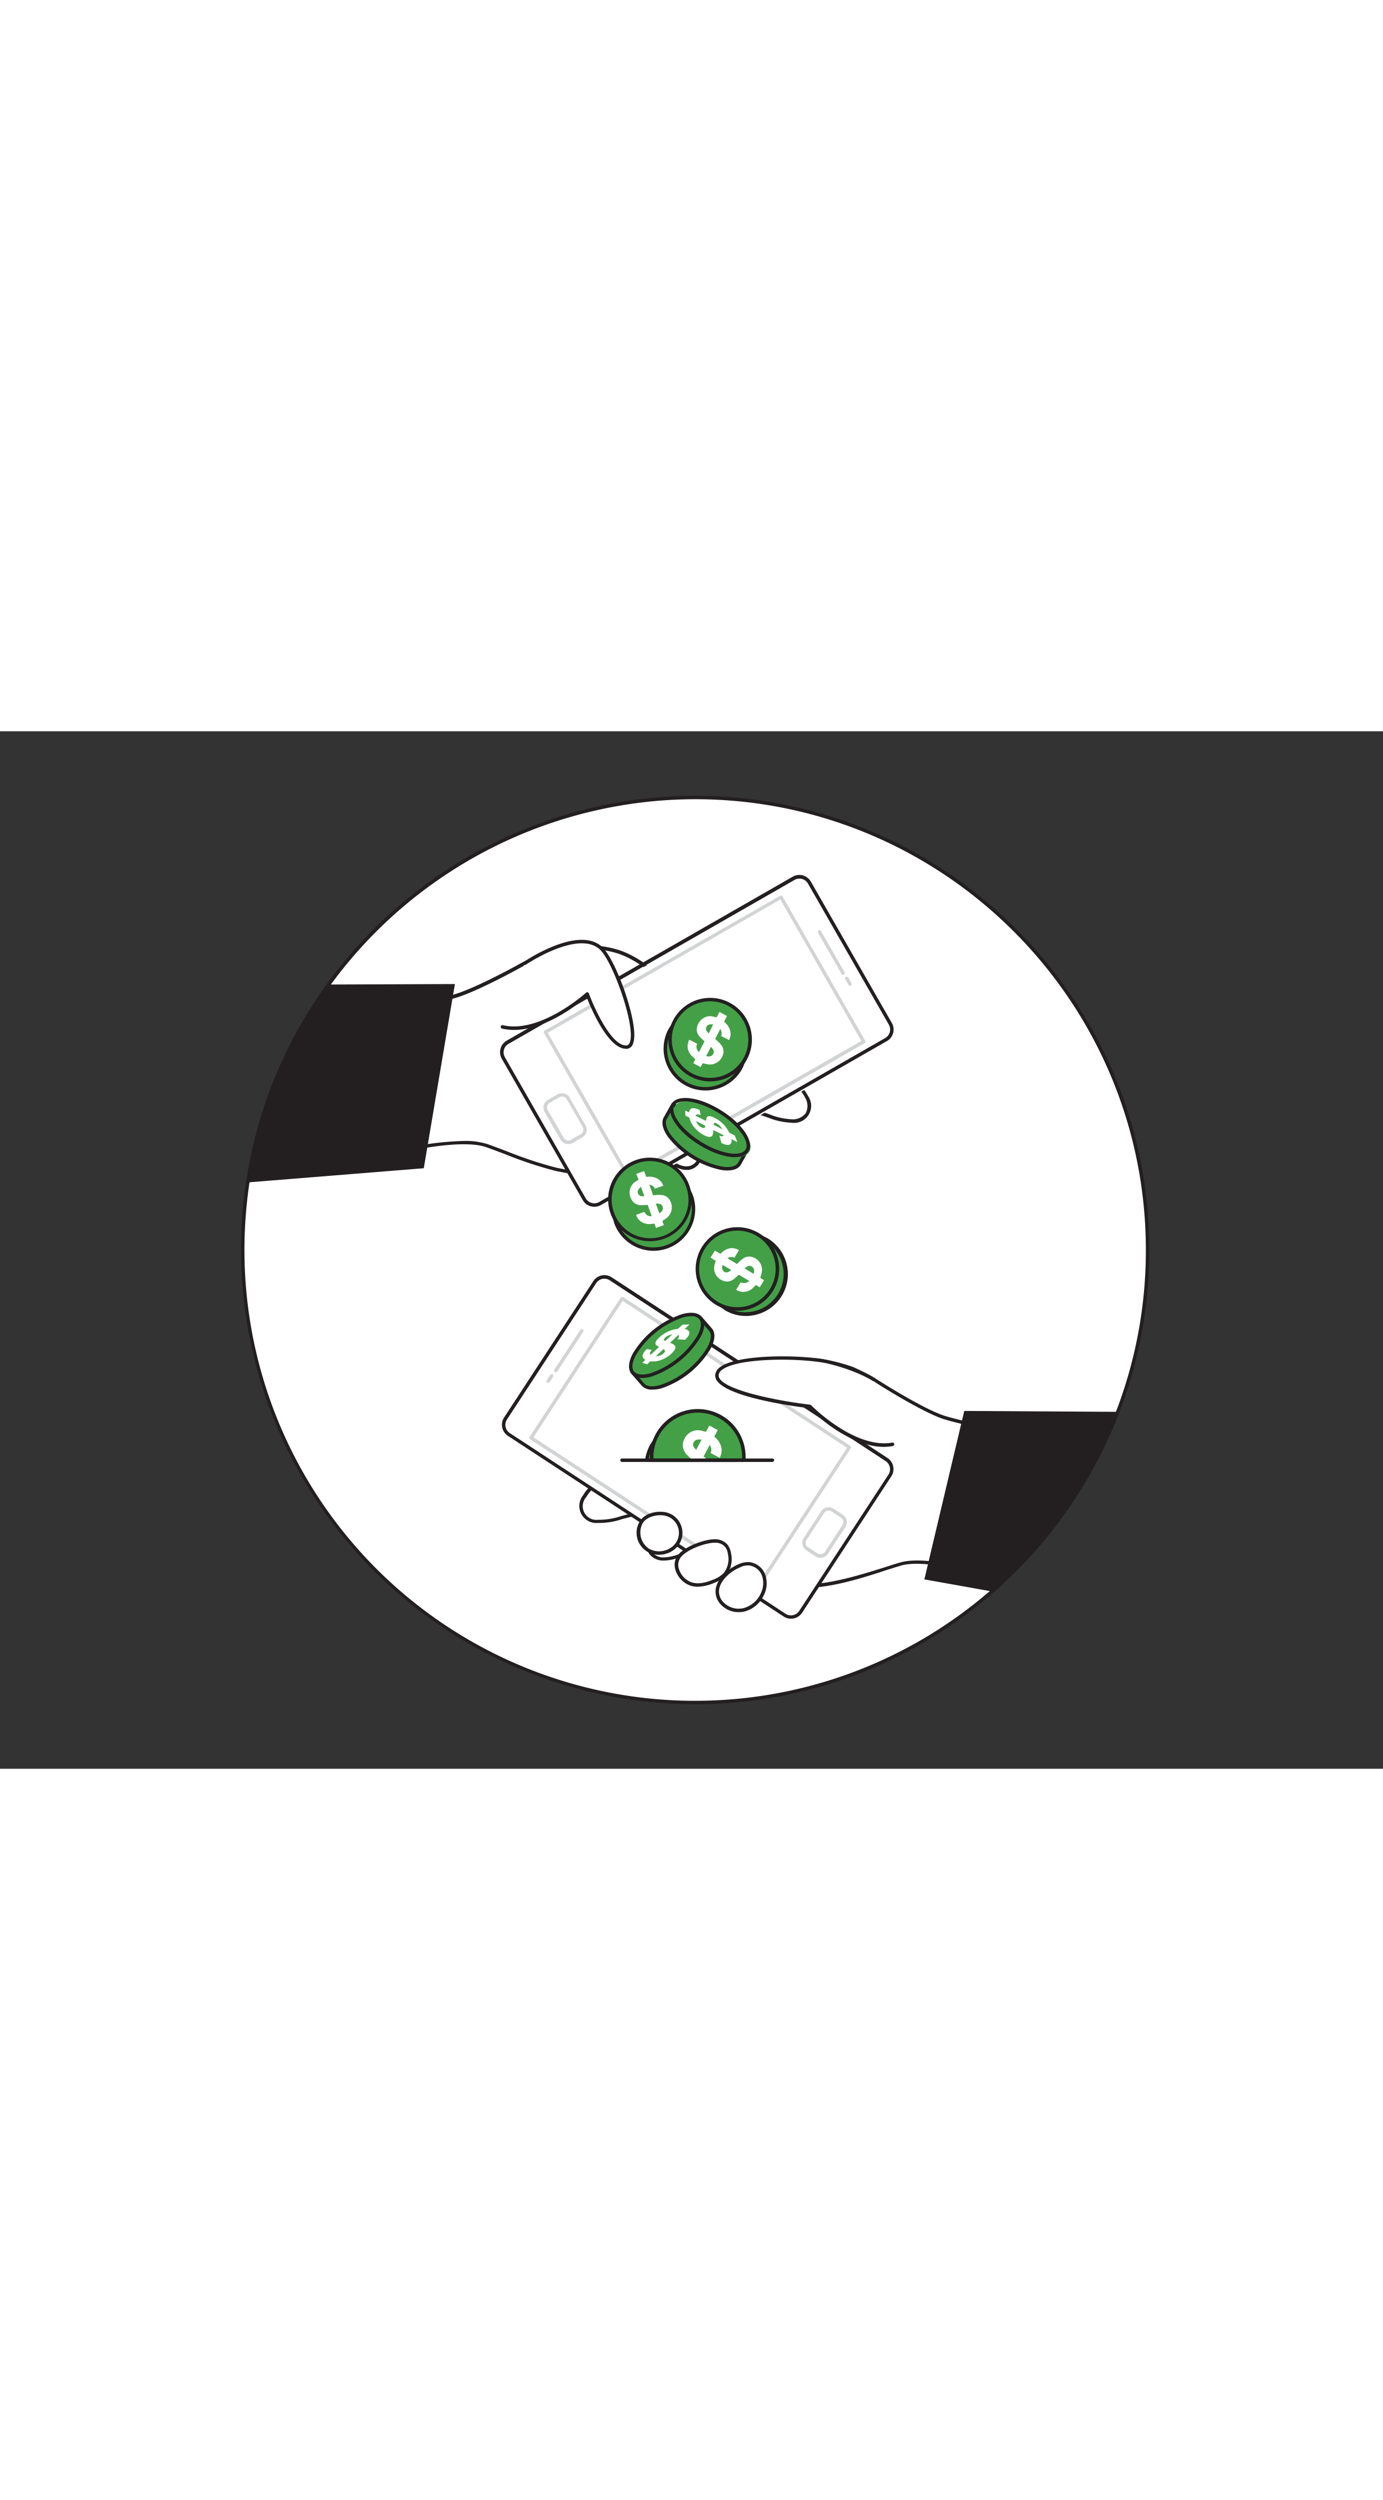 <svg xmlns="http://www.w3.org/2000/svg" viewBox="0 0 400 300" data-imageid="money-transfer-flatline" imageName="Money transfer" class="illustrations_image" style="width: 166px;"><rect x="0" y="0" width="400" height="300" fill="#333333" stroke="none"/><g id="_252_money_transfer_flatline" data-name="#252_money_transfer_flatline"><path d="M331.91,150a130.53,130.53,0,0,1-8,45c-.22.59-.43,1.17-.66,1.75a130.94,130.94,0,0,1-32.85,48.77c-1.16,1.08-2.33,2.14-3.53,3.17A130.84,130.84,0,0,1,70.2,150v-.39A132.48,132.48,0,0,1,71.57,131l.09-.57A129.91,129.91,0,0,1,95.08,73.23s0,0,0,0A130.86,130.86,0,0,1,331.91,150Z" fill="#fff"/><path d="M201.05,281.35A131.49,131.49,0,0,1,69.7,150v-.39A132.47,132.47,0,0,1,71.08,131l.09-.58A129.66,129.66,0,0,1,85.75,87a131.33,131.33,0,0,1,8.93-14.08h0l0-.06A131.82,131.82,0,0,1,201.05,18.65c72.43,0,131.36,58.92,131.36,131.35a130.87,130.87,0,0,1-8,45.21l-.16.44c-.17.45-.33.89-.51,1.32a132.12,132.12,0,0,1-33,49c-1.3,1.2-2.45,2.24-3.54,3.18A131.24,131.24,0,0,1,201.05,281.35ZM95.46,73.55a131.34,131.34,0,0,0-8.83,14,129.14,129.14,0,0,0-14.48,43l-.09.58a133.35,133.35,0,0,0-1.36,18.51V150a130.34,130.34,0,0,0,215.88,98.35c1.08-.93,2.23-2,3.52-3.16a131.07,131.07,0,0,0,32.72-48.58c.18-.44.34-.87.5-1.3l.16-.44A129.94,129.94,0,0,0,331.41,150c0-71.88-58.48-130.35-130.36-130.35A130.84,130.84,0,0,0,95.5,73.5.1.1,0,0,1,95.46,73.55Z" fill="#231f20"/><path d="M94.2,83s30.12-4.54,36.56-6.14,20-9.18,20.22-9.33a60.07,60.07,0,0,1,7.26-3.25A54.13,54.13,0,0,1,165,62.8a29.88,29.88,0,0,1,13.9,1c7.19,2.46,12.67,8.21,18.27,13.35C206.32,85.5,216.4,92,226.52,99c2.63,1.83,5.33,3.81,6.77,6.68a4.43,4.43,0,0,1-4.29,7c-3,0-5.75-1.21-8.57-2.09-2.52-.79-8.31-2-9.74,1.25-1.14,2.61,3.93,4.77,3.15,7.94-.63,2.52-3.27,2.61-5.29,2.43-.78-.07-6.31-1-6.55-1.3,1.38,1.8-.14,4.69-2.34,5.25s-4.32-.71-6.07-1.91a6.18,6.18,0,0,1-4.12,5.18c-5,2.07-10,.41-15-.63-4.52-.94-9.16-1.08-13.67-2.14-6.88-1.62-13.35-4.48-20-6.84-7.39-2.63-24.64,1.49-24.64,1.49Z" fill="#fff"/><path d="M184.24,130.94a35.31,35.31,0,0,1-7.71-1.16l-2.15-.47c-2.08-.43-4.23-.7-6.32-1a70.35,70.35,0,0,1-7.36-1.18,112.85,112.85,0,0,1-14.36-4.75c-1.89-.71-3.78-1.43-5.69-2.11-7.16-2.55-24.18,1.47-24.35,1.51a.5.5,0,0,1-.55-.24l-22-38.37a.47.47,0,0,1,0-.46.48.48,0,0,1,.37-.28c.3,0,30.18-4.56,36.52-6.14s20-9.19,20.08-9.27a61.15,61.15,0,0,1,7.39-3.3A53.1,53.1,0,0,1,165,62.3a30.35,30.35,0,0,1,14.13,1c6.36,2.17,11.39,6.87,16.26,11.42l2.19,2C205,83.64,213,89.14,221.5,95c1.77,1.21,3.54,2.42,5.31,3.66,2.82,2,5.48,4,6.93,6.86A4.93,4.93,0,0,1,229,113.2a20.56,20.56,0,0,1-6.89-1.5c-.61-.21-1.22-.42-1.83-.61-1.28-.4-7.73-2.23-9.13,1-.44,1,.39,2,1.35,3.22s2.27,2.8,1.82,4.64c-.8,3.26-4.57,2.92-5.81,2.81,0,0-3.57-.49-5.58-1a3.63,3.63,0,0,1-.12,2.05,4.56,4.56,0,0,1-3,2.88c-2.15.54-4.12-.44-5.84-1.56a6.65,6.65,0,0,1-4.28,4.8A14,14,0,0,1,184.24,130.94Zm-50.17-12.48a21.54,21.54,0,0,1,6.92.91c1.91.68,3.8,1.4,5.7,2.12a114.7,114.7,0,0,0,14.24,4.71,69.37,69.37,0,0,0,7.26,1.16c2.1.26,4.27.53,6.39,1l2.17.48c4.31,1,8.38,1.89,12.53.18a5.73,5.73,0,0,0,3.82-4.79.49.49,0,0,1,.29-.39.51.51,0,0,1,.49,0c1.76,1.21,3.65,2.35,5.66,1.84a3.54,3.54,0,0,0,2.32-2.24,2.37,2.37,0,0,0-.25-2.23h0a.51.51,0,0,1,.1-.7.48.48,0,0,1,.62,0,54.54,54.54,0,0,0,6.27,1.2c2.88.25,4.35-.38,4.76-2.06.33-1.35-.62-2.53-1.63-3.77s-2.17-2.67-1.49-4.25c1.7-3.88,8.35-2.15,10.35-1.53l1.86.62A19.35,19.35,0,0,0,229,112.2a4.69,4.69,0,0,0,4.06-1.8,4.63,4.63,0,0,0-.21-4.47c-1.34-2.69-3.89-4.6-6.6-6.49l-5.3-3.66c-8.5-5.84-16.53-11.35-24.09-18.29l-2.2-2c-4.79-4.48-9.74-9.1-15.89-11.21a29.48,29.48,0,0,0-13.67-.95,52.87,52.87,0,0,0-6.71,1.44,60,60,0,0,0-7.14,3.19c-.12.07-13.88,7.77-20.36,9.38-5.83,1.46-31.26,5.35-35.89,6l21.44,37.41A90.25,90.25,0,0,1,134.07,118.46Z" fill="#231f20"/><rect x="174.65" y="38.5" width="53.78" height="102.03" rx="3.34" transform="matrix(0.5, 0.87, -0.87, 0.5, 179.01, -129.85)" fill="#fff"/><path d="M171.89,137.49a3.82,3.82,0,0,1-3.34-1.93h0L145.13,94.7a3.86,3.86,0,0,1,1.43-5.25l82.72-47.4a3.86,3.86,0,0,1,5.25,1.43l23.41,40.86a3.82,3.82,0,0,1-1.42,5.24L173.79,137A3.74,3.74,0,0,1,171.89,137.49Zm-2.48-2.43a2.86,2.86,0,0,0,3.89,1.06L256,88.72A2.83,2.83,0,0,0,257.35,87a2.86,2.86,0,0,0-.27-2.16L233.66,44a2.84,2.84,0,0,0-3.88-1l-82.72,47.4A2.84,2.84,0,0,0,146,94.2Z" fill="#231f20"/><path d="M181.68,129.26a.5.5,0,0,1-.43-.25L157.32,87.25a.5.5,0,0,1,.18-.68l68.14-39a.46.46,0,0,1,.38-.05.52.52,0,0,1,.3.23l23.93,41.76a.51.51,0,0,1-.19.69l-68.13,39A.45.45,0,0,1,181.68,129.26ZM158.43,87.18l23.44,40.9,67.26-38.54L225.7,48.64Z" fill="#d1d3d4"/><path d="M164.34,119.37a2.56,2.56,0,0,1-2.22-1.29l-4.6-8a2.55,2.55,0,0,1,.95-3.49l2.8-1.61a2.55,2.55,0,0,1,3.49,1l4.6,8a2.55,2.55,0,0,1-1,3.49l-2.8,1.61A2.6,2.6,0,0,1,164.34,119.37Zm-1.8-13.76a1.49,1.49,0,0,0-.77.21L159,107.43a1.54,1.54,0,0,0-.57,2.12l4.6,8h0a1.55,1.55,0,0,0,2.12.58l2.81-1.61a1.49,1.49,0,0,0,.72-.94,1.52,1.52,0,0,0-.15-1.18l-4.6-8a1.56,1.56,0,0,0-.94-.73A1.51,1.51,0,0,0,162.54,105.61Z" fill="#d1d3d4"/><path d="M243.83,70.41a.5.5,0,0,1-.44-.25l-6.81-11.89a.49.49,0,0,1,.18-.68.51.51,0,0,1,.69.18l6.81,11.89a.49.49,0,0,1-.19.68A.42.42,0,0,1,243.83,70.41Z" fill="#d1d3d4"/><path d="M245.83,73.59a.5.5,0,0,1-.43-.25l-.91-1.59a.5.5,0,1,1,.86-.5l.92,1.6a.51.51,0,0,1-.19.68A.54.54,0,0,1,245.83,73.59Z" fill="#d1d3d4"/><path d="M151.79,67.05s15.27-10.38,22-4.44c4.46,4,13,28.6,7.36,28.7s-11.26-15.39-11.26-15.39-13.33,12.17-24.52,9.52" fill="#fff"/><path d="M181.05,91.81c-5.25,0-10.23-12-11.42-15-2.67,2.29-14.27,11.55-24.43,9.16a.51.51,0,0,1-.37-.61.5.5,0,0,1,.6-.37c10.81,2.55,23.94-9.28,24.08-9.4a.49.49,0,0,1,.8.2c1.54,4.21,6.48,15.14,10.79,15.06.31,0,.77-.11,1.07-.92,1.74-4.68-4.94-23.5-8.76-26.9-6.32-5.62-21.19,4.37-21.34,4.48a.5.5,0,0,1-.69-.14.49.49,0,0,1,.13-.69c.64-.43,15.67-10.53,22.56-4.4,2.19,1.94,5,8.09,6.75,13.32.87,2.55,3.6,11.14,2.29,14.67a2.11,2.11,0,0,1-2,1.58Z" fill="#231f20"/><path d="M131.57,73.09l-9,53.26-50.9,4.1A129.91,129.91,0,0,1,95.08,73.23s0,0,0,0Z" fill="#231f20"/><path d="M309.33,206.79s-29.8-6.32-36.13-8.3S253.8,188.13,253.58,188a60.44,60.44,0,0,0-7.06-3.67,53.77,53.77,0,0,0-6.68-1.85,30,30,0,0,0-13.94.14c-7.33,2-13.13,7.45-19,12.24-9.61,7.83-20.06,13.69-30.59,20.13-2.73,1.67-5.54,3.49-7.14,6.26a4.43,4.43,0,0,0,3.86,7.24c2.95.21,5.81-.87,8.68-1.58,2.56-.63,8.41-1.53,9.64,1.83,1,2.67-4.2,4.53-3.61,7.73.32,1.69,2.1,2.77,3.82,2.9a14.73,14.73,0,0,0,5-.93,66.9,66.9,0,0,1,13.63-2c4.63-.32,1.52-1,5,1.52,4.18,3,8.94,7,14,8.58,8,2.47,23.92-3.52,31.46-5.71s24.5,3,24.5,3Z" fill="#fff"/><path d="M233.69,247.62a16.19,16.19,0,0,1-4.7-.6c-4.34-1.33-8.48-4.44-12.14-7.19l-2-1.47a9.73,9.73,0,0,1-1.89-1.68l-.06-.07-.25,0a19.11,19.11,0,0,1-2.43.29,67.1,67.1,0,0,0-13.54,1.95l-.63.19a13.15,13.15,0,0,1-4.58.76c-1.84-.14-3.9-1.32-4.27-3.31s1-3.27,2.1-4.52,1.92-2.09,1.54-3.13c-1.21-3.28-7.76-1.84-9.06-1.51-.62.15-1.24.32-1.87.49a20.78,20.78,0,0,1-7,1.1,4.93,4.93,0,0,1-4.27-8c1.62-2.8,4.39-4.65,7.32-6.44,1.84-1.13,3.68-2.23,5.52-3.34,8.8-5.3,17.11-10.31,25-16.74l2.31-1.91c5.12-4.24,10.43-8.64,16.9-10.43a30.34,30.34,0,0,1,14.17-.15,55,55,0,0,1,6.74,1.86,61.87,61.87,0,0,1,7.18,3.74c.12.08,13.26,8.5,19.49,10.45s35.79,8.23,36.09,8.29a.54.54,0,0,1,.36.3.52.52,0,0,1-.05.47l-24.23,37a.5.5,0,0,1-.56.21c-.17-.06-16.92-5.08-24.22-3-1.24.36-2.7.82-4.31,1.33C249.87,244.71,240.64,247.62,233.69,247.62Zm-20.68-12c.28,0,.46.1.73.42a8.52,8.52,0,0,0,1.72,1.52l2,1.48c3.59,2.7,7.67,5.75,11.84,7,6.57,2,18.77-1.84,26.84-4.38,1.62-.52,3.09-1,4.33-1.34,7.07-2,21.87,2.1,24.43,2.85l23.63-36.07c-4.58-1-29.74-6.37-35.47-8.17-6.37-2-19.65-10.5-19.76-10.58a60.89,60.89,0,0,0-6.94-3.61,52.5,52.5,0,0,0-6.61-1.83,29.55,29.55,0,0,0-13.7.13c-6.27,1.74-11.49,6.06-16.54,10.24-.77.65-1.54,1.28-2.31,1.91-8,6.48-16.31,11.51-25.14,16.83-1.83,1.1-3.67,2.21-5.5,3.33-2.82,1.73-5.48,3.49-7,6.09A3.95,3.95,0,0,0,173,228a20,20,0,0,0,6.63-1.06c.63-.17,1.26-.35,1.89-.5,2-.51,8.77-1.84,10.23,2.14.6,1.61-.59,2.9-1.73,4.15s-2.11,2.29-1.85,3.66,1.89,2.38,3.35,2.49a12.5,12.5,0,0,0,4.23-.72l.64-.19a68.09,68.09,0,0,1,13.74-2,21.11,21.11,0,0,0,2.33-.27A2.76,2.76,0,0,1,213,235.61Z" fill="#231f20"/><rect x="174.9" y="155.93" width="53.78" height="102.03" rx="3.34" transform="translate(485.48 151.53) rotate(123.22)" fill="#fff"/><path d="M228.76,256.61a3.8,3.8,0,0,1-2.1-.63l-79.75-52.24a3.84,3.84,0,0,1-1.11-5.32L171.6,159a3.84,3.84,0,0,1,5.32-1.11l79.76,52.24a3.84,3.84,0,0,1,1.11,5.32L232,254.87a3.85,3.85,0,0,1-2.43,1.66A3.62,3.62,0,0,1,228.76,256.61Zm-53.94-98.32a3,3,0,0,0-.59.06,2.82,2.82,0,0,0-1.8,1.23L146.63,199a2.86,2.86,0,0,0,.82,3.94l79.76,52.24a2.86,2.86,0,0,0,3.94-.82h0l25.8-39.4a2.84,2.84,0,0,0-.82-3.94l-79.76-52.24A2.87,2.87,0,0,0,174.82,158.29Z" fill="#231f20"/><path d="M219.28,247.81a.46.46,0,0,1-.27-.09l-65.69-43a.49.49,0,0,1-.15-.69l26.37-40.27a.47.47,0,0,1,.32-.21.48.48,0,0,1,.37.07l65.69,43a.5.5,0,0,1,.15.69L219.7,247.58A.51.51,0,0,1,219.28,247.81Zm-65-43.67,64.85,42.47L245,207.19,180.1,164.71Z" fill="#d1d3d4"/><path d="M237.3,239a2.6,2.6,0,0,1-1.4-.41l-2.7-1.77a2.57,2.57,0,0,1-.74-3.54l5.07-7.75a2.56,2.56,0,0,1,3.54-.74l2.7,1.77a2.54,2.54,0,0,1,1.11,1.62,2.51,2.51,0,0,1-.37,1.92l-5.07,7.75a2.54,2.54,0,0,1-1.62,1.1A2.29,2.29,0,0,1,237.3,239Zm2.37-13.62-.32,0a1.53,1.53,0,0,0-1,.67l-5.07,7.74a1.57,1.57,0,0,0,.45,2.16l2.7,1.77a1.51,1.51,0,0,0,1.17.22,1.48,1.48,0,0,0,1-.67h0l5.08-7.74a1.57,1.57,0,0,0-.45-2.16l-2.71-1.77A1.51,1.51,0,0,0,239.67,225.34Z" fill="#d1d3d4"/><path d="M160.75,185.36a.48.48,0,0,1-.28-.08.5.5,0,0,1-.14-.69l7.51-11.47a.5.5,0,1,1,.83.55l-7.51,11.47A.49.49,0,0,1,160.75,185.36Z" fill="#d1d3d4"/><path d="M158.55,188.42a.53.53,0,0,1-.27-.08.5.5,0,0,1-.15-.69l1-1.54a.5.5,0,0,1,.69-.15.51.51,0,0,1,.15.7l-1,1.53A.48.48,0,0,1,158.55,188.42Z" fill="#d1d3d4"/><path d="M193.3,226.58a5.58,5.58,0,0,1,2.18,8.91,6.29,6.29,0,0,1-2.54,1.71,6.51,6.51,0,0,1-5.44-.38,6.11,6.11,0,0,1-2.15-7.89C186.61,226.39,190.84,225.63,193.3,226.58Z" fill="#fff"/><path d="M190.58,238.12a6.35,6.35,0,0,1-5.68-9.41c1.36-2.75,5.8-3.67,8.58-2.6a6.09,6.09,0,0,1,2.38,9.71,6.87,6.87,0,0,1-2.75,1.85A7.38,7.38,0,0,1,190.58,238.12Zm.41-11.44c-2.09,0-4.4.87-5.19,2.47a5.65,5.65,0,0,0,1.94,7.24,6,6,0,0,0,5,.34,5.87,5.87,0,0,0,2.35-1.57,5.09,5.09,0,0,0-2-8.12A6,6,0,0,0,191,226.68Z" fill="#231f20"/><path d="M206.8,234.13a4.21,4.21,0,0,1,3.35,1.49,5,5,0,0,1,.82,2.14,7.06,7.06,0,0,1-1.32,6,8.59,8.59,0,0,1-3.27,2.06c-2.07.85-4.39,1.45-6.53.79-3.09-1-5.67-5.36-3.28-8.17C198.52,236.11,203.85,234.11,206.8,234.13Z" fill="#fff"/><path d="M201.8,247.36a6.88,6.88,0,0,1-2.1-.31,7,7,0,0,1-4.35-4.58,4.6,4.6,0,0,1,.83-4.38c2-2.41,7.52-4.46,10.58-4.46h0a4.69,4.69,0,0,1,3.75,1.69,5.53,5.53,0,0,1,.92,2.35,7.48,7.48,0,0,1-1.45,6.39,9.13,9.13,0,0,1-3.45,2.2A12.72,12.72,0,0,1,201.8,247.36Zm5-12.73c-2.8,0-8,1.92-9.81,4.11a3.6,3.6,0,0,0-.64,3.46,6,6,0,0,0,3.69,3.9c1.67.52,3.64.28,6.19-.77a8.21,8.21,0,0,0,3.09-1.93,6.55,6.55,0,0,0,1.2-5.55,4.33,4.33,0,0,0-.73-1.93,3.7,3.7,0,0,0-2.95-1.29Z" fill="#231f20"/><path d="M214.16,241.17a5.88,5.88,0,0,1,2.52-.43,5.12,5.12,0,0,1,4.23,3.45,7.23,7.23,0,0,1-.54,5.59,8.14,8.14,0,0,1-5.11,4.23,6.57,6.57,0,0,1-6.28-1.72C204.84,247.91,209.94,242.77,214.16,241.17Z" fill="#fff"/><path d="M213.62,254.71a6.88,6.88,0,0,1-5-2.07,5.37,5.37,0,0,1-1.53-5.06c.7-3.07,4-5.78,6.89-6.88h0a6.47,6.47,0,0,1,2.74-.46,5.58,5.58,0,0,1,4.66,3.79,7.68,7.68,0,0,1-.57,6,8.59,8.59,0,0,1-5.42,4.48A7.15,7.15,0,0,1,213.62,254.71Zm.72-13.07c-2.65,1-5.65,3.44-6.28,6.16a4.39,4.39,0,0,0,1.28,4.15,6.09,6.09,0,0,0,5.8,1.57,7.6,7.6,0,0,0,4.78-4,6.72,6.72,0,0,0,.52-5.2,4.62,4.62,0,0,0-3.8-3.12,5.4,5.4,0,0,0-2.3.4Z" fill="#231f20"/><path d="M252.79,187.48s-4.26-2.93-12.95-5c-7.92-1.91-32.3-2.06-32.48,3.8s26.88,9,26.88,9,12.59,12.94,23.92,11" fill="#fff"/><path d="M255.7,206.93c-10.19,0-20.38-9.88-21.69-11.2-3.53-.42-27.33-3.47-27.15-9.5a3.07,3.07,0,0,1,1.39-2.35c5.11-3.91,24.4-3.68,31.71-1.92,8.68,2.1,12.93,5,13.11,5.11a.5.5,0,0,1,.13.7.51.51,0,0,1-.7.13s-4.3-2.91-12.78-5c-7-1.69-26.05-1.95-30.87,1.73a2.13,2.13,0,0,0-1,1.59c-.11,3.94,16.16,7.3,26.44,8.5a.51.51,0,0,1,.3.15c.12.13,12.54,12.72,23.47,10.82a.49.49,0,0,1,.58.41.5.5,0,0,1-.41.58A15.45,15.45,0,0,1,255.7,206.93Z" fill="#231f20"/><path d="M323.29,196.79a130.94,130.94,0,0,1-32.85,48.77c-1.16,1.08-2.33,2.14-3.53,3.17l-19.56-3.49,11.54-48.71Z" fill="#231f20"/><path d="M183,185.44l2.92,3.36c1.87,2.32,7.78.68,13.21-3.66s8.32-9.76,6.45-12.09l-2.92-3.35Z" fill="#43a047" class="target-color"/><path d="M188.65,190.36a3.82,3.82,0,0,1-3.14-1.25l-2.91-3.34a.5.5,0,0,1,.07-.72l19.66-15.74a.5.5,0,0,1,.69.06l2.92,3.35c1.05,1.31.89,3.38-.43,5.85A26.3,26.3,0,0,1,191.3,190,10,10,0,0,1,188.65,190.36Zm-5-4.85,2.58,3c.77,1,2.5,1.14,4.75.52a25.4,25.4,0,0,0,13.6-10.89c1.1-2.06,1.3-3.79.54-4.73l-2.59-3Z" fill="#231f20"/><ellipse cx="192.81" cy="177.57" rx="12.59" ry="5.4" transform="translate(-68.69 159.5) rotate(-38.69)" fill="#43a047" class="target-color"/><path d="M185.73,187a3.84,3.84,0,0,1-3.14-1.24c-1-1.29-.88-3.36.44-5.83a26.3,26.3,0,0,1,14.21-11.38c2.7-.75,4.76-.45,5.79.84h0c1,1.29.88,3.36-.44,5.83a26.41,26.41,0,0,1-14.21,11.38A10,10,0,0,1,185.73,187Zm14.16-17.86a9.23,9.23,0,0,0-2.38.37,25.33,25.33,0,0,0-13.59,10.89c-1.11,2.06-1.31,3.79-.55,4.73s2.49,1.13,4.74.51a25.45,25.45,0,0,0,13.59-10.89c1.11-2.07,1.31-3.79.55-4.74h0A2.92,2.92,0,0,0,199.89,169.14Z" fill="#231f20"/><path d="M199.43,171.52l-1.31,1.23c-.08.08-.08.1,0,.12a1.5,1.5,0,0,1,1.2.77c.19.45,0,1-.63,1.73-.15.18-.34.37-.51.57l-2.28-.14a1.54,1.54,0,0,0,.5-.8,1.72,1.72,0,0,0-.11-.46l-.07,0-2.43,2.29.16.07a3.32,3.32,0,0,1,1.14.64c.49.46.32,1.15-.49,2a8.49,8.49,0,0,1-2.78,2,7.27,7.27,0,0,1-2.47.67c-.45,0-.85,0-1.29,0l-.89.85-1.4-.45.88-.83a4.07,4.07,0,0,1-.53-.46,1.11,1.11,0,0,1-.13-1.27,4.49,4.49,0,0,1,1.08-1.42l1.47.25c-.57.62-.75,1.11-.33,1.41l2.39-2.28-.65-.4a.75.75,0,0,1-.39-.68,2.07,2.07,0,0,1,.56-1.06,7.74,7.74,0,0,1,1.56-1.4,9.52,9.52,0,0,1,3.07-1.44c.42-.11.81-.16,1.22-.24l.14,0,1.28-1.21Zm-9.72,9.18a2.89,2.89,0,0,0,1.08-.17c.71-.23,1.46-.84,1.52-1.25s-.22-.45-.43-.63Zm4.78-6.35c-.36.11-.67.18-1,.3-.77.28-1.51.94-1.46,1.29,0,.19.22.27.4.37Z" fill="#fff"/><path d="M194.65,108l-2.18,3.87c-1.57,2.54,1.94,7.56,7.86,11.23s12,4.58,13.54,2l2.19-3.87Z" fill="#43a047" class="target-color"/><path d="M210.36,127a11.8,11.8,0,0,1-1.71-.14,26.39,26.39,0,0,1-15.47-9.59c-1.61-2.3-2-4.33-1.14-5.74l2.17-3.86a.52.52,0,0,1,.31-.23.48.48,0,0,1,.39,0l21.41,13.27a.5.5,0,0,1,.17.67l-2.18,3.88C213.62,126.46,212.25,127,210.36,127Zm-15.53-18.38-1.93,3.42c-.65,1-.24,2.74,1.1,4.65a25.39,25.39,0,0,0,14.8,9.18c2.32.35,4,0,4.65-1.07l1.94-3.44Z" fill="#231f20"/><ellipse cx="205.35" cy="114.59" rx="5.4" ry="12.59" transform="matrix(0.53, -0.85, 0.85, 0.53, -0.24, 228.77)" fill="#43a047" class="target-color"/><path d="M212.53,123.16c-2.78,0-6.53-1.23-10.28-3.55-6.24-3.87-9.77-9.1-8-11.91s8-2,14.24,1.88,9.76,9.1,8,11.91h0C215.79,122.61,214.37,123.16,212.53,123.16ZM198.13,107c-1.46,0-2.55.39-3.06,1.2-1.39,2.26,2.13,7.08,7.7,10.54s11.46,4.46,12.86,2.21-2.13-7.08-7.7-10.54C204.38,108.23,200.69,107,198.13,107Zm17.93,14.21h0Z" fill="#231f20"/><path d="M213.27,118.81l-1.6-.82c-.1,0-.12,0-.11,0a1.47,1.47,0,0,1-.33,1.39c-.36.32-1,.31-1.84,0-.23-.08-.46-.19-.71-.29l-.63-2.2a1.58,1.58,0,0,0,.93.21,1.77,1.77,0,0,0,.39-.26l-.05,0-3-1.53a1.09,1.09,0,0,0,0,.18,3.51,3.51,0,0,1-.22,1.28c-.28.62-1,.68-2.08.22a8.42,8.42,0,0,1-2.79-2,7.12,7.12,0,0,1-1.46-2.11c-.18-.41-.3-.8-.45-1.2l-1.09-.56-.05-1.47,1.07.55a4.89,4.89,0,0,1,.26-.65,1.11,1.11,0,0,1,1.16-.55,4.67,4.67,0,0,1,1.7.54l.25,1.47c-.77-.32-1.29-.33-1.44.16l3,1.5c.05-.26.09-.51.16-.75a.71.71,0,0,1,.5-.59,2,2,0,0,1,1.18.16,8.56,8.56,0,0,1,1.85,1,9.54,9.54,0,0,1,2.38,2.41c.24.36.42.71.63,1.07l.07.13,1.57.8Zm-11.9-6.09a2.78,2.78,0,0,0,.52,1,2.46,2.46,0,0,0,1.69,1c.32-.06.35-.37.44-.62Zm7.58,2.39c-.22-.31-.39-.58-.61-.85-.53-.63-1.4-1.11-1.71-1s-.18.3-.22.51Z" fill="#fff"/><path d="M185.05,127.24c-4.51,1.63-8.13,10.44-8.13,10.44l1.15,4.38a11.59,11.59,0,1,0,21.8-7.85L198,130.1S189.56,125.62,185.05,127.24Z" fill="#43a047" class="target-color"/><path d="M189,150.23a12.13,12.13,0,0,1-11.36-8l-1.17-4.42a.59.59,0,0,1,0-.32c.15-.36,3.76-9,8.43-10.72h0c4.67-1.68,13,2.7,13.33,2.89a.54.54,0,0,1,.22.23l1.89,4.11A12.09,12.09,0,0,1,189,150.23Zm-11.52-12.51,1.12,4.21a11.08,11.08,0,0,0,20.84-7.55l-1.81-3.91c-1.13-.58-8.44-4.18-12.37-2.76S177.94,136.56,177.44,137.72Z" fill="#231f20"/><circle cx="187.98" cy="135.37" r="11.58" fill="#43a047" class="target-color"/><path d="M188,147.45a12.08,12.08,0,1,1,5.13-23,12,12,0,0,1,6.22,6.84A12.07,12.07,0,0,1,188,147.45Zm0-23.17a11.09,11.09,0,0,0-10.43,14.84,11.08,11.08,0,1,0,20.85-7.5h0a11,11,0,0,0-5.71-6.28A11.12,11.12,0,0,0,188,124.28Z" fill="#231f20"/><path d="M186.29,127.16l.57,1.58c0,.11.08.13.19.11a4.94,4.94,0,0,1,2.47.23,3.64,3.64,0,0,1,2,1.66c.12.21.21.43.33.66l-2.45.88a1.81,1.81,0,0,0-.73-.88,9.21,9.21,0,0,0-.87-.34l0,.05,1.1,3.06.29,0a9,9,0,0,1,2.14-.08,3,3,0,0,1,2.51,1.72,3.91,3.91,0,0,1-1,4.9c-.4.32-.83.59-1.27.9l.43,1.19-2.26.81-.44-1.22c-.5,0-1,.1-1.44.11a4.13,4.13,0,0,1-2.56-.78,4,4,0,0,1-1.33-1.89l2.41-.87a2,2,0,0,0,2.12,1.26c-.39-1.1-.79-2.19-1.18-3.28l-1.51.1a3.71,3.71,0,0,1-1.77-.3,2.91,2.91,0,0,1-1.33-1.24,4.09,4.09,0,0,1-.61-2.15,3.74,3.74,0,0,1,1.36-2.87,12,12,0,0,1,1.11-.75l.14-.08L184,128Zm4.41,12.24a2.13,2.13,0,0,0,.86-.8,1.4,1.4,0,0,0-.41-1.8,2.79,2.79,0,0,0-1.46-.21Zm-5.32-7.69a7.05,7.05,0,0,0-.71.76,1.27,1.27,0,0,0,.52,1.88,2.72,2.72,0,0,0,1.17.09Z" fill="#fff"/><path d="M209.35,81.49c-4.26-2.2-13.18,1.15-13.18,1.15l-2.42,3.83a11.58,11.58,0,1,0,20.58,10.62l1.72-4.19S213.62,83.69,209.35,81.49Z" fill="#43a047" class="target-color"/><path d="M204,103.87a12.14,12.14,0,0,1-5.53-1.35,12.09,12.09,0,0,1-5.2-16.28l2.44-3.87a.55.55,0,0,1,.25-.2c.37-.14,9.18-3.4,13.59-1.13h0c4.41,2.28,6.86,11.35,7,11.73a.58.58,0,0,1,0,.32l-1.72,4.19A12.12,12.12,0,0,1,204,103.87ZM196.5,83.05l-2.33,3.69a11.08,11.08,0,0,0,19.72,10.12l1.64-4c-.35-1.22-2.69-9-6.41-10.94S197.69,82.63,196.5,83.05Z" fill="#231f20"/><circle cx="205.39" cy="89.17" r="11.58" fill="#43a047" class="target-color"/><path d="M205.38,101.25a12.08,12.08,0,1,1,3.68-.57A12.28,12.28,0,0,1,205.38,101.25Zm0-23.17a11.12,11.12,0,0,0-9.86,6,11.07,11.07,0,1,0,9.86-6Z" fill="#231f20"/><path d="M210.26,82.34l-.77,1.5a.14.14,0,0,0,0,.21,5.06,5.06,0,0,1,1.52,2,3.59,3.59,0,0,1,.11,2.56c-.07.23-.16.45-.25.69l-2.32-1.19a1.74,1.74,0,0,0,.15-1.14,6.41,6.41,0,0,0-.34-.86h-.06L206.85,89l.22.19a9.5,9.5,0,0,1,1.52,1.52,3,3,0,0,1,.44,3,3.87,3.87,0,0,1-4.27,2.59c-.51-.07-1-.2-1.53-.31l-.58,1.12L200.52,96l.6-1.15c-.37-.34-.74-.64-1.07-1a4,4,0,0,1-1.16-2.4,4,4,0,0,1,.47-2.26l2.28,1.17a2,2,0,0,0,.53,2.41q.79-1.56,1.59-3.09c-.36-.35-.74-.69-1.1-1.05a3.72,3.72,0,0,1-1-1.5,3,3,0,0,1,0-1.81,4.12,4.12,0,0,1,1.17-1.91,3.72,3.72,0,0,1,3-1,11.65,11.65,0,0,1,1.3.3l.16,0,.8-1.56Zm-6,11.57a2.18,2.18,0,0,0,1.17.08,1.39,1.39,0,0,0,1-1.53,2.77,2.77,0,0,0-.83-1.2Zm2-9.14a7.07,7.07,0,0,0-1,0,1.27,1.27,0,0,0-1,1.66,2.71,2.71,0,0,0,.73.92Z" fill="#fff"/><path d="M205.87,151c-2.47,4.11.3,13.23.3,13.23l3.66,2.66a11.58,11.58,0,0,0,11.94-19.85l-4.07-2S208.34,146.92,205.87,151Z" fill="#43a047" class="target-color"/><path d="M215.78,169.08a12,12,0,0,1-6.21-1.73l-3.7-2.69a.45.45,0,0,1-.18-.25c-.12-.39-2.8-9.39-.25-13.64h0c2.56-4.25,11.77-6.1,12.16-6.18a.5.5,0,0,1,.32,0l4.06,2a12.08,12.08,0,0,1-3.26,22.1A12.32,12.32,0,0,1,215.78,169.08ZM206.6,164l3.52,2.56a11.08,11.08,0,0,0,11.39-19l-3.88-1.9c-1.24.27-9.17,2.1-11.33,5.68h0C204.14,154.87,206.25,162.74,206.6,164Z" fill="#231f20"/><circle cx="213.28" cy="155.48" r="11.58" fill="#43a047" class="target-color"/><path d="M213.26,167.56a12.08,12.08,0,1,1,6.24-22.44h0a12.08,12.08,0,0,1-6.24,22.44Zm0-23.16A11.07,11.07,0,1,0,219,146h0A11.06,11.06,0,0,0,213.29,144.4Z" fill="#231f20"/><path d="M206.78,150.18c.48.29,1,.57,1.45.87a.14.14,0,0,0,.21,0,5.19,5.19,0,0,1,2.06-1.39,3.61,3.61,0,0,1,2.57.06l.67.3-1.34,2.23a1.79,1.79,0,0,0-1.13-.22,7,7,0,0,0-.88.29v.05l2.78,1.68.2-.21a9.17,9.17,0,0,1,1.62-1.42,3,3,0,0,1,3-.24,3.88,3.88,0,0,1,2.08,2,3.93,3.93,0,0,1,.23,2.39c-.11.5-.27,1-.41,1.5l1.08.66-1.24,2.05-1.11-.67c-.36.35-.69.69-1,1a4,4,0,0,1-2.48,1,3.9,3.9,0,0,1-2.22-.61l1.32-2.2a2,2,0,0,0,2.44-.37l-3-1.79-1.11,1a3.81,3.81,0,0,1-1.56.89,3,3,0,0,1-1.81-.12,4.2,4.2,0,0,1-1.84-1.29,3.75,3.75,0,0,1-.75-3.08,11.09,11.09,0,0,1,.38-1.28,1.42,1.42,0,0,1,0-.16l-1.5-.9Zm11.16,6.7a2.08,2.08,0,0,0,.15-1.17,1.39,1.39,0,0,0-1.45-1.13,2.78,2.78,0,0,0-1.26.76Zm-9-2.59a7.39,7.39,0,0,0-.07,1,1.29,1.29,0,0,0,1.6,1.14,2.87,2.87,0,0,0,1-.67Z" fill="#fff"/><path d="M212.91,210.78c-1.21-3.35-3.38-8.07-6.41-9.68-4.87-2.61-15.21,1.11-15.21,1.11l-2.84,4.37a12.93,12.93,0,0,0-1.4,4.2Z" fill="#43a047" class="target-color"/><path d="M212.91,211.28H187.05a.52.52,0,0,1-.5-.58,14.18,14.18,0,0,1,1.45-4.36l2.88-4.41a.44.44,0,0,1,.25-.19c.43-.16,10.6-3.76,15.61-1.08,3.11,1.66,5.33,6.33,6.64,10a.48.48,0,0,1-.06.45A.49.49,0,0,1,212.91,211.28Zm-25.26-1h24.54c-1.72-4.53-3.81-7.62-5.92-8.74-4.31-2.3-13.35.64-14.65,1.08l-2.76,4.23A12.58,12.58,0,0,0,187.65,210.28Z" fill="#231f20"/><path d="M215.12,210.78a13.34,13.34,0,1,0-26.61,0Z" fill="#43a047" class="target-color"/><path d="M215.12,211.28H188.51a.51.51,0,0,1-.5-.47,13.84,13.84,0,1,1,27.61,0A.51.51,0,0,1,215.12,211.28Zm-26.13-1h25.65a12.85,12.85,0,0,0-6.78-11.73A12.81,12.81,0,0,0,189,210.28Z" fill="#231f20"/><path d="M198.68,209.22l1.25,1.22-.18.34h4.95c-.3-.31-.62-.6-.95-.88l-.25-.22c.6-1.11,1.18-2.21,1.76-3.3h.07a8.58,8.58,0,0,1,.38,1,2,2,0,0,1-.19,1.3l2.65,1.42c.1-.27.21-.53.3-.79a4.19,4.19,0,0,0-.08-3,5.91,5.91,0,0,0-1.72-2.29c-.1-.08-.11-.13,0-.24l.92-1.72-2.44-1.3-.95,1.78-.18,0a13.13,13.13,0,0,0-1.5-.37,4.28,4.28,0,0,0-3.5,1,4.88,4.88,0,0,0-1.38,2.18,3.42,3.42,0,0,0,0,2.1A4.25,4.25,0,0,0,198.68,209.22Zm3.07-4.41a7.85,7.85,0,0,1,1.18,0l-1.57,2.95a3.29,3.29,0,0,1-.83-1.07A1.48,1.48,0,0,1,201.75,204.81Z" fill="#fff"/><path d="M223.4,211.28H179.9a.5.5,0,0,1-.5-.5.5.5,0,0,1,.5-.5h43.5a.5.5,0,0,1,.5.5A.51.51,0,0,1,223.4,211.28Z" fill="#231f20"/></g></svg>